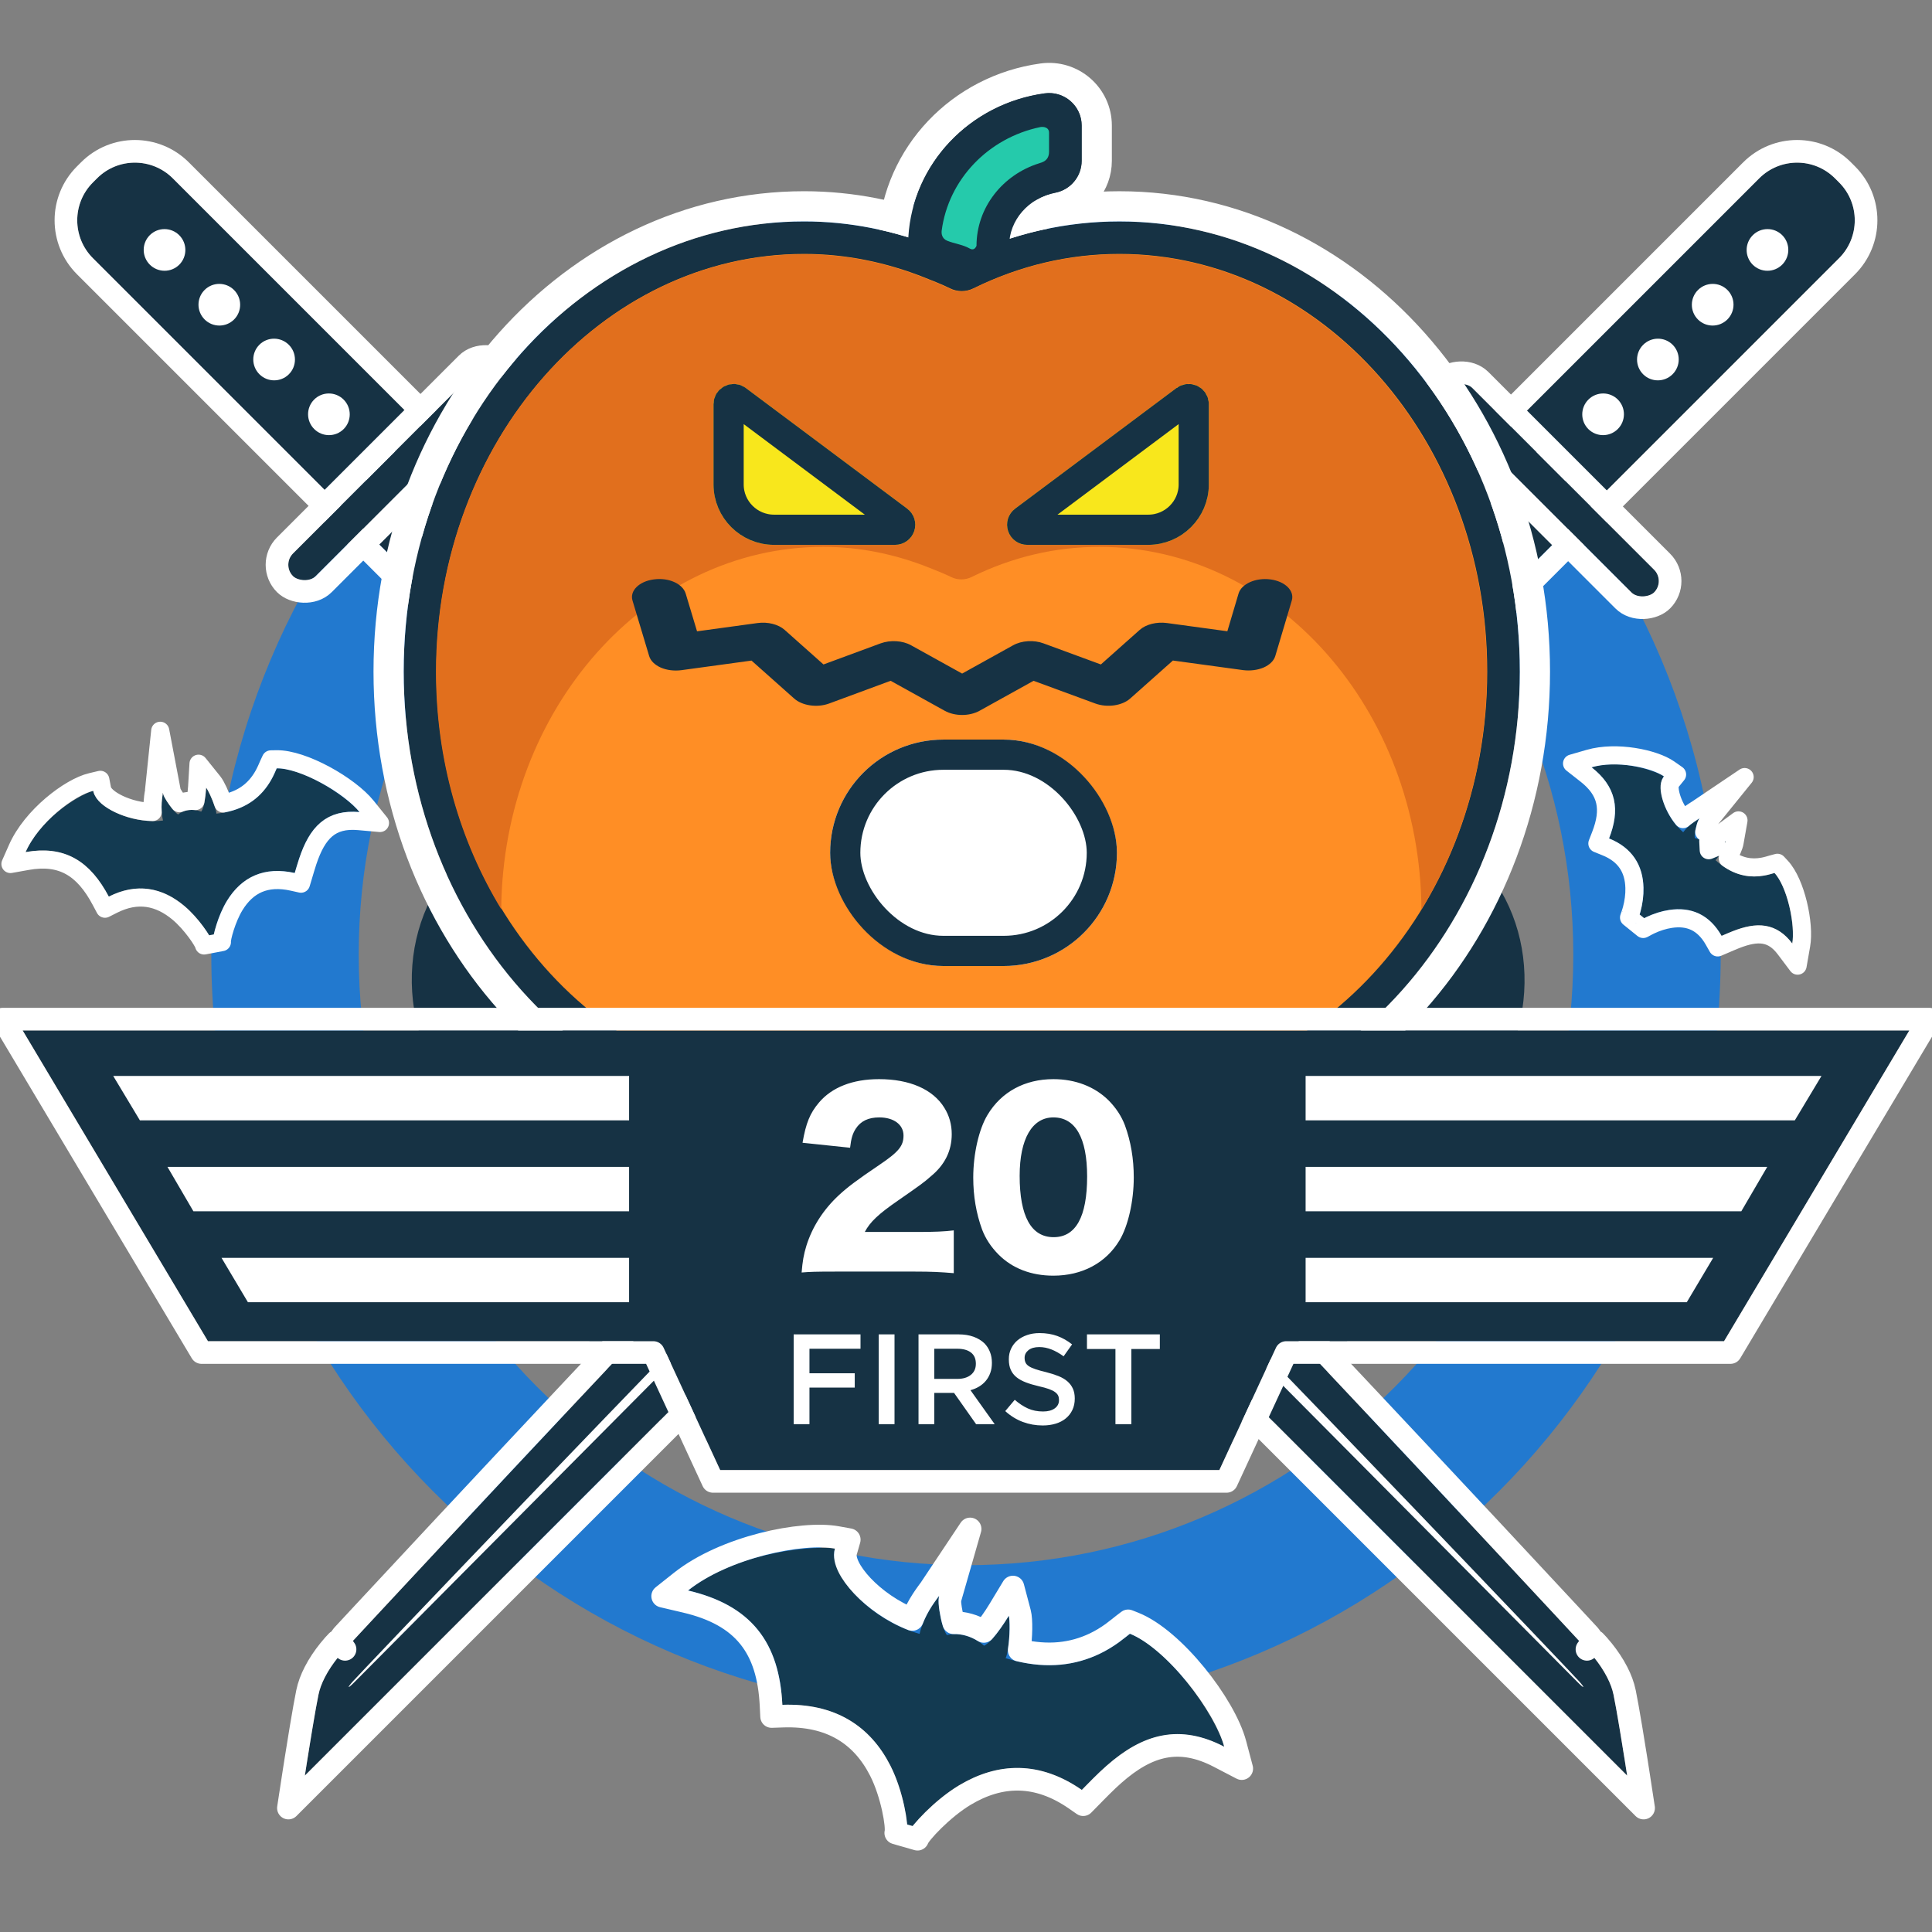 <svg xmlns="http://www.w3.org/2000/svg" width="128" height="128" viewBox="0 0 128 128" xmlns:xlink="http://www.w3.org/1999/xlink">
  <rect x="0" y="0" width="128" height="128" fill="#808080" stroke="none"/>
  <defs>
    <path id="a" d="M62.861,64.463 C61.961,64.026 60.957,64.077 60.299,64.463 C59.811,64.087 59.09,62.581 59.09,62.102 C59.016,62.334 58.481,63.494 58.537,64.886 C54.835,64.886 51.589,62.569 51.589,61 C50.481,61.111 45.525,62.824 43,66.352 C47.667,66.124 49.891,68.374 51.094,71.91 C58.658,69.452 61.407,77.414 61.407,78 C61.407,77.473 64.421,69.383 71.721,71.862 C72.993,69.526 74.946,65.481 80,66.509 C78.942,64.741 74.8,61.323 71.93,61.036 C71.409,61.737 69.519,64.974 64.463,64.862 C64.559,64.242 64.104,62.462 63.89,62.103 C63.753,62.606 63.321,64.057 62.861,64.463 Z"/>
    <path id="b" d="M111.977,12.022 C111.673,11.638 111.228,11.458 110.867,11.504 C110.729,11.231 110.713,10.387 110.807,10.165 C110.729,10.258 110.269,10.687 110.02,11.344 C108.416,10.595 107.466,8.864 107.774,8.137 C107.272,7.965 104.788,7.756 103,8.88 C105.067,9.718 105.588,11.21 105.414,13.092 C109.174,13.484 108.799,17.729 108.684,18 C108.788,17.756 111.685,14.617 114.36,17.243 C115.371,16.418 117.013,14.939 119,16.438 C118.89,15.404 117.767,12.983 116.58,12.269 C116.216,12.488 114.761,13.606 112.592,12.531 C112.756,12.264 112.909,11.347 112.887,11.137 C112.729,11.342 112.256,11.927 111.977,12.022 Z"/>
    <path id="c" d="M13.221,10.229 C12.841,9.729 12.285,9.496 11.833,9.555 C11.662,9.2 11.641,8.103 11.759,7.815 C11.662,7.935 11.087,8.493 10.775,9.347 C8.77,8.373 7.582,6.124 7.968,5.179 C7.34,4.954 4.235,4.682 2,6.143 C4.584,7.233 5.235,9.174 5.017,11.62 C9.718,12.129 9.249,17.647 9.105,18 C9.235,17.683 12.856,13.602 16.2,17.016 C17.463,15.943 19.516,14.02 22,15.969 C21.862,14.626 20.459,11.478 18.975,10.55 C18.52,10.835 16.701,12.288 13.99,10.89 C14.195,10.543 14.386,9.351 14.358,9.078 C14.161,9.345 13.57,10.105 13.221,10.229 Z"/>
    <path id="d" d="M5.12,3.553 C5.12,1.591 6.707,0 8.664,0 L9.059,0 C11.016,0 12.603,1.59 12.603,3.553 L12.603,47.784 L5.12,47.784 L5.12,3.553 Z"/>
    <path id="e" d="M0,0 L6.302,0 C6.302,0 6.165,16.61 5.504,42.956 C4.843,69.302 4.032,90.533 4.032,90.533 C4.032,90.533 4.032,92.57 3.151,93.904 C2.27,95.239 0,98.332 0,98.332 L0,0 Z"/>
    <rect id="f" width="17.723" height="1.975" y="47.389" rx=".987"/>
    <path id="g" d="M5.12,3.553 C5.12,1.591 6.707,0 8.664,0 L9.059,0 C11.016,0 12.603,1.59 12.603,3.553 L12.603,47.784 L5.12,47.784 L5.12,3.553 Z"/>
    <path id="h" d="M0,0 L6.302,0 C6.302,0 6.165,16.61 5.504,42.956 C4.843,69.302 4.032,90.533 4.032,90.533 C4.032,90.533 4.032,92.57 3.151,93.904 C2.27,95.239 0,98.332 0,98.332 L0,0 Z"/>
    <rect id="i" width="17.723" height="1.975" y="47.389" rx=".987"/>
    <rect id="j" width="19.149" height="2.126" x=".461" y=".654" rx="1.063"/>
    <rect id="k" width="19.149" height="2.126" x=".536" y=".361" rx="1.063"/>
    <path id="l" d="M44.92,4.6 C44.92,5.63 44.189,6.516 43.175,6.714 C41.394,7.061 40.114,8.543 40.114,10.234 L40.114,10.598 C40.114,12.152 38.513,13.195 37.085,12.571 C36.475,12.304 35.808,12.075 35.005,11.848 C34.029,11.572 33.376,10.656 33.437,9.647 C33.729,4.783 37.531,0.81 42.464,0.132 C43.763,-0.046 44.92,0.959 44.92,2.266 L44.92,4.6 Z"/>
    <path id="m" d="M36.976,11.031 C40.294,9.43 43.812,8.616 47.42,8.616 C62.118,8.616 73.95,22.051 73.95,38.44 C73.95,54.829 62.118,68.265 47.42,68.265 L26.533,68.265 C11.835,68.265 0.003,54.83 0.003,38.44 C0.003,22.051 11.835,8.615 26.533,8.615 C29.524,8.615 32.481,9.203 35.362,10.352 C36.235,10.7 36.592,10.848 36.976,11.031 Z"/>
    <rect id="n" width="19" height="15" x="28.257" y="42.946" rx="7.5"/>
    <path id="o" d="M41.314,30.044 C40.738,30.044 40.228,29.677 40.046,29.133 C39.863,28.589 40.051,27.989 40.512,27.645 L51.206,19.651 C51.611,19.346 52.155,19.302 52.606,19.524 C53.059,19.751 53.345,20.211 53.345,20.716 L53.345,26.046 C53.345,28.25 51.546,30.044 49.334,30.044 L41.314,30.044 Z M32.56,30.044 L24.539,30.044 C22.328,30.044 20.529,28.25 20.529,26.046 L20.529,20.716 C20.529,20.211 20.815,19.751 21.268,19.524 C21.718,19.302 22.262,19.346 22.667,19.651 L33.361,27.645 C33.822,27.989 34.01,28.589 33.827,29.133 C33.646,29.677 33.135,30.044 32.56,30.044 Z"/>
    <path id="p" d="M84.736,83.858 L114.223,83.858 L126.5,63.27 L1.5,63.27 L13.777,83.858 L43.764,83.858 L47.713,92.395 L80.787,92.395 L84.736,83.858 Z"/>
  </defs>
  <g fill="none" fill-rule="evenodd">
    <rect width="128" height="128"/>
    <g transform="translate(0 5)">
      <g fill-rule="nonzero" transform="translate(1 8.034)">
        <path fill="#2279CF" d="M63,90.664 C85.211,90.664 103.234,72.563 103.234,50.215 C103.234,27.866 85.211,9.766 63,9.766 C40.789,9.766 22.766,27.866 22.766,50.215 C22.766,72.563 40.789,90.664 63,90.664 Z M63,100.429 C35.386,100.429 13,77.947 13,50.215 C13,22.482 35.386,0 63,0 C90.614,0 113,22.482 113,50.215 C113,77.947 90.614,100.429 63,100.429 Z"/>
        <g transform="translate(0 30.966)" stroke-linecap="round" stroke-linejoin="round">
          <g transform="rotate(16 61.5 69.5)">
            <use fill="#133A51" fill-rule="evenodd" xlink:href="#a"/>
            <path stroke="#FFFFFF" stroke-width="1.5" d="M62.583,63.556 C62.774,63.162 63,62.518 63.166,61.907 L63.628,60.199 L64.534,61.719 C64.777,62.127 65.072,63.236 65.18,64.105 C67.148,64.019 68.664,63.37 69.854,62.322 C70.207,62.01 70.512,61.679 70.795,61.32 C70.961,61.109 71.368,60.535 71.329,60.588 L71.582,60.248 L72.005,60.29 C74.811,60.57 79.259,63.809 80.644,66.124 L81.516,67.583 L79.85,67.244 C76.96,66.656 75.097,67.759 73.483,70.284 C73.289,70.586 73.101,70.905 72.894,71.277 C72.813,71.422 72.732,71.569 72.629,71.759 C72.502,71.994 72.434,72.121 72.379,72.221 L72.077,72.776 L71.48,72.573 C68.567,71.583 66.237,72.328 64.374,74.317 C63.173,75.599 62.157,77.631 62.157,78 L60.657,78 C60.657,77.572 59.715,75.59 58.538,74.324 C56.719,72.367 54.363,71.636 51.326,72.623 L50.623,72.851 L50.384,72.151 C49.153,68.537 47,66.907 43.037,67.101 L41.488,67.177 L42.39,65.916 C44.55,62.898 49.166,60.49 51.514,60.254 L52.339,60.171 L52.339,61 C52.339,62.129 54.999,63.838 57.809,64.102 C57.854,63.615 57.955,63.137 58.098,62.665 C58.191,62.357 58.4,61.796 58.376,61.874 L59.84,57.281 L59.84,62.102 C59.84,62.31 60.207,63.096 60.506,63.557 C61.146,63.355 61.882,63.352 62.583,63.556 Z"/>
          </g>
          <g transform="rotate(16 111 13)">
            <use fill="#133A51" fill-rule="evenodd" xlink:href="#b"/>
            <path stroke="#FFFFFF" stroke-width="1.2" d="M112.013,11.239 C112.173,11.352 112.321,11.49 112.447,11.65 L111.977,12.022 L111.783,11.454 C111.81,11.445 111.9,11.36 112.013,11.239 Z M112.013,11.239 C112.136,11.107 112.287,10.933 112.411,10.771 L113.326,9.58 L113.483,11.074 C113.508,11.304 113.442,11.781 113.338,12.198 C114.238,12.52 115.014,12.43 115.728,12.075 C115.835,12.022 115.934,11.966 116.039,11.901 C116.084,11.874 116.238,11.775 116.271,11.755 L116.58,11.569 L116.889,11.755 C118.121,12.496 119.445,14.959 119.597,16.374 L119.744,17.75 L118.639,16.917 C117.529,16.08 116.584,16.269 115.331,17.231 C115.236,17.303 115.14,17.38 115.027,17.472 C114.968,17.52 114.772,17.681 114.739,17.708 L114.323,18.047 L113.94,17.671 C112.952,16.702 111.913,16.588 110.806,17.092 C110.387,17.282 109.984,17.553 109.634,17.861 C109.419,18.049 109.224,18.265 109.236,18.234 L108.132,17.766 C108.127,17.777 108.156,17.484 108.151,17.184 C108.143,16.711 108.073,16.222 107.93,15.772 C107.553,14.579 106.752,13.835 105.352,13.689 L104.762,13.627 L104.816,13.037 C104.986,11.2 104.423,10.104 102.775,9.436 L101.689,8.995 L102.681,8.372 C104.278,7.368 106.834,7.18 107.969,7.57 L108.578,7.779 L108.326,8.372 C108.164,8.755 108.811,9.845 109.77,10.509 C109.793,10.472 109.817,10.436 109.841,10.399 C110.022,10.132 110.665,9.401 110.348,9.779 L112.927,6.708 L111.36,10.4 C111.34,10.445 111.342,10.718 111.358,10.942 C111.587,10.996 111.81,11.097 112.013,11.239 Z"/>
          </g>
          <g transform="rotate(-33 12 11.5)">
            <use fill="#133A51" fill-rule="evenodd" xlink:href="#c"/>
            <path stroke="#FFFFFF" stroke-width="1.2" d="M13.281,9.435 C13.457,9.25 13.685,8.979 13.876,8.721 L14.798,7.472 L14.955,9.017 C14.986,9.322 14.883,10.023 14.736,10.574 C15.958,11.071 17.007,10.96 17.969,10.463 C18.106,10.392 18.234,10.317 18.368,10.231 C18.426,10.193 18.618,10.066 18.657,10.041 L18.975,9.842 L19.293,10.041 C20.786,10.974 22.414,14.124 22.597,15.907 L22.741,17.313 L21.63,16.441 C20.182,15.306 18.942,15.565 17.331,16.85 C17.212,16.945 17.091,17.046 16.948,17.167 C16.874,17.229 16.629,17.438 16.588,17.473 L16.162,17.835 L15.771,17.436 C14.491,16.129 13.136,15.974 11.703,16.651 C10.767,17.094 9.741,18.029 9.661,18.227 L8.55,17.773 C8.649,17.53 8.626,16.101 8.304,15.043 C7.813,13.428 6.762,12.412 4.953,12.216 L4.368,12.153 L4.42,11.566 C4.639,9.098 3.895,7.594 1.767,6.696 L0.728,6.258 L1.672,5.641 C3.631,4.36 6.787,4.119 8.17,4.614 L8.76,4.825 L8.523,5.405 C8.27,6.025 9.182,7.607 10.507,8.5 C10.558,8.408 10.613,8.318 10.67,8.229 C10.8,8.029 10.937,7.848 11.083,7.675 C11.158,7.587 11.296,7.434 11.292,7.438 L13.859,4.26 L12.315,8.042 C12.272,8.147 12.274,8.634 12.311,8.977 C12.653,9.041 12.988,9.2 13.281,9.435 Z"/>
          </g>
        </g>
        <path fill="#163244" d="M61.572,57.869 L61.588,71.63 C61.588,71.63 61.9,77.089 54.559,81.346 C48.916,84.617 41.829,82.421 38.317,76.312 C36.392,72.962 35.922,68.768 37.042,65.229 C33.43,64.433 30.048,61.928 28.122,58.578 C24.61,52.469 26.26,45.207 31.903,41.935 C39.439,37.566 44.559,40.83 44.559,40.83 L55.9,47.686 C55.631,48.48 55.485,49.33 55.485,50.215 C55.485,51.084 55.626,51.92 55.886,52.701 C55.07,52.235 54.037,52.204 53.165,52.709 C51.857,53.468 51.409,55.147 52.164,56.461 C52.919,57.774 54.591,58.224 55.899,57.466 C56.741,56.978 57.227,56.108 57.265,55.2 C58.348,56.52 59.853,57.479 61.572,57.869 Z M70.651,47.558 L81.728,40.86 C81.728,40.86 86.849,37.597 94.385,41.966 C100.027,45.238 101.677,52.5 98.165,58.609 C96.239,61.958 92.858,64.464 89.245,65.26 C90.365,68.799 89.896,72.993 87.97,76.343 C84.458,82.452 77.371,84.648 71.729,81.376 C64.387,77.12 64.699,71.661 64.699,71.661 L64.715,57.932 C66.417,57.619 67.926,56.751 69.051,55.523 C69.17,56.322 69.637,57.061 70.388,57.497 C71.696,58.255 73.368,57.805 74.123,56.491 C74.878,55.178 74.43,53.498 73.122,52.74 C72.372,52.305 71.503,52.268 70.755,52.563 C70.986,51.821 71.11,51.033 71.11,50.215 C71.11,49.282 70.948,48.387 70.651,47.558 Z M57.332,45.149 L46.016,38.862 C46.016,38.862 40.642,36.04 40.642,27.301 C40.642,20.758 46.079,15.692 53.103,15.692 C56.954,15.692 60.806,17.381 63.298,20.125 C65.79,17.381 69.642,15.692 73.493,15.692 C80.517,15.692 85.954,20.758 85.954,27.301 C85.954,35.814 81.091,38.273 81.091,38.273 L69.243,45.124 C68.162,43.852 66.684,42.931 65.001,42.556 C65.63,42.052 66.032,41.277 66.032,40.407 C66.032,38.89 64.808,37.661 63.298,37.661 C61.788,37.661 60.564,38.89 60.564,40.407 C60.564,41.277 60.966,42.052 61.595,42.556 C59.901,42.934 58.415,43.864 57.332,45.149 Z M63.298,54.53 C60.925,54.53 59.001,52.598 59.001,50.215 C59.001,47.831 60.925,45.899 63.298,45.899 C65.671,45.899 67.595,47.831 67.595,50.215 C67.595,52.598 65.671,54.53 63.298,54.53 Z"/>
      </g>
      <g transform="rotate(-45 15.968 6.576)">
        <use fill="#163244" xlink:href="#d"/>
        <path stroke="#FFFFFF" stroke-width="1.5" d="M4.37,3.553 C4.37,1.177 6.292,-0.75 8.664,-0.75 L9.059,-0.75 C11.431,-0.75 13.353,1.176 13.353,3.553 L13.353,48.534 L4.37,48.534 L4.37,3.553 Z"/>
        <path fill="#FFFFFF" d="M8.862,7.898 C8.1,7.898 7.483,7.279 7.483,6.516 C7.483,5.753 8.1,5.134 8.862,5.134 C9.623,5.134 10.24,5.753 10.24,6.516 C10.24,7.279 9.623,7.898 8.862,7.898 Z M8.862,13.032 C8.1,13.032 7.483,12.413 7.483,11.65 C7.483,10.886 8.1,10.268 8.862,10.268 C9.623,10.268 10.24,10.886 10.24,11.65 C10.24,12.413 9.623,13.032 8.862,13.032 Z M8.862,18.166 C8.1,18.166 7.483,17.547 7.483,16.784 C7.483,16.02 8.1,15.401 8.862,15.401 C9.623,15.401 10.24,16.02 10.24,16.784 C10.24,17.547 9.623,18.166 8.862,18.166 Z M8.862,23.3 C8.1,23.3 7.483,22.681 7.483,21.917 C7.483,21.154 8.1,20.535 8.862,20.535 C9.623,20.535 10.24,21.154 10.24,21.917 C10.24,22.681 9.623,23.3 8.862,23.3 Z M8.862,28.433 C8.1,28.433 7.483,27.815 7.483,27.051 C7.483,26.288 8.1,25.669 8.862,25.669 C9.623,25.669 10.24,26.288 10.24,27.051 C10.24,27.815 9.623,28.433 8.862,28.433 Z M8.862,33.567 C8.1,33.567 7.483,32.948 7.483,32.185 C7.483,31.422 8.1,30.803 8.862,30.803 C9.623,30.803 10.24,31.422 10.24,32.185 C10.24,32.948 9.623,33.567 8.862,33.567 Z M8.862,38.701 C8.1,38.701 7.483,38.082 7.483,37.319 C7.483,36.555 8.1,35.937 8.862,35.937 C9.623,35.937 10.24,36.555 10.24,37.319 C10.24,38.082 9.623,38.701 8.862,38.701 Z M8.862,43.835 C8.1,43.835 7.483,43.216 7.483,42.453 C7.483,41.689 8.1,41.07 8.862,41.07 C9.623,41.07 10.24,41.689 10.24,42.453 C10.24,43.216 9.623,43.835 8.862,43.835 Z"/>
        <g transform="translate(5.908 48.179)">
          <g stroke-linecap="round" stroke-linejoin="round">
            <use fill="#163244" xlink:href="#e"/>
            <path stroke="#FFFFFF" stroke-width="1.5" d="M-0.75,-0.75 L7.058,-0.75 L7.052,0.006 C7.05,0.136 7.048,0.393 7.044,0.773 C7.038,1.405 7.03,2.154 7.02,3.016 C6.991,5.478 6.952,8.351 6.9,11.61 C6.754,20.919 6.543,31.446 6.254,42.975 C6.154,46.95 6.048,50.947 5.935,54.948 C5.683,63.927 5.412,72.528 5.142,80.45 C5.047,83.223 4.959,85.713 4.88,87.882 C4.853,88.642 4.828,89.307 4.807,89.873 C4.794,90.212 4.786,90.444 4.032,90.533 L4.782,90.533 C4.782,90.699 4.769,90.972 4.732,91.317 C4.67,91.892 4.559,92.469 4.383,93.015 C4.228,93.498 4.029,93.936 3.777,94.318 C3.48,94.767 3.018,95.43 2.43,96.253 C2.394,96.304 2.394,96.304 2.357,96.355 C1.974,96.892 1.563,97.461 1.153,98.025 C0.906,98.364 0.714,98.626 0.605,98.776 L-0.75,100.622 L-0.75,-0.75 Z"/>
          </g>
          <path fill="#FFFFFF" d="M2.363,0 L3.491,0 C3.491,0 3.345,15.817 3.097,40.576 C2.85,65.335 2.2,91.112 2.165,91.686 C2.13,92.26 2.055,92.292 2.055,91.67 C2.055,90.469 2.363,0 2.363,0 Z"/>
        </g>
        <g>
          <use fill="#163244" xlink:href="#f"/>
          <rect width="19.223" height="3.475" x="-.75" y="46.639" stroke="#FFFFFF" stroke-width="1.5" rx="1.737"/>
        </g>
      </g>
      <g transform="scale(-1 1) rotate(-45 -48.032 161.086)">
        <use fill="#163244" xlink:href="#g"/>
        <path stroke="#FFFFFF" stroke-width="1.5" d="M4.37,3.553 C4.37,1.177 6.292,-0.75 8.664,-0.75 L9.059,-0.75 C11.431,-0.75 13.353,1.176 13.353,3.553 L13.353,48.534 L4.37,48.534 L4.37,3.553 Z"/>
        <path fill="#FFFFFF" d="M8.862,7.898 C8.1,7.898 7.483,7.279 7.483,6.516 C7.483,5.753 8.1,5.134 8.862,5.134 C9.623,5.134 10.24,5.753 10.24,6.516 C10.24,7.279 9.623,7.898 8.862,7.898 Z M8.862,13.032 C8.1,13.032 7.483,12.413 7.483,11.65 C7.483,10.886 8.1,10.268 8.862,10.268 C9.623,10.268 10.24,10.886 10.24,11.65 C10.24,12.413 9.623,13.032 8.862,13.032 Z M8.862,18.166 C8.1,18.166 7.483,17.547 7.483,16.784 C7.483,16.02 8.1,15.401 8.862,15.401 C9.623,15.401 10.24,16.02 10.24,16.784 C10.24,17.547 9.623,18.166 8.862,18.166 Z M8.862,23.3 C8.1,23.3 7.483,22.681 7.483,21.917 C7.483,21.154 8.1,20.535 8.862,20.535 C9.623,20.535 10.24,21.154 10.24,21.917 C10.24,22.681 9.623,23.3 8.862,23.3 Z M8.862,28.433 C8.1,28.433 7.483,27.815 7.483,27.051 C7.483,26.288 8.1,25.669 8.862,25.669 C9.623,25.669 10.24,26.288 10.24,27.051 C10.24,27.815 9.623,28.433 8.862,28.433 Z M8.862,33.567 C8.1,33.567 7.483,32.948 7.483,32.185 C7.483,31.422 8.1,30.803 8.862,30.803 C9.623,30.803 10.24,31.422 10.24,32.185 C10.24,32.948 9.623,33.567 8.862,33.567 Z M8.862,38.701 C8.1,38.701 7.483,38.082 7.483,37.319 C7.483,36.555 8.1,35.937 8.862,35.937 C9.623,35.937 10.24,36.555 10.24,37.319 C10.24,38.082 9.623,38.701 8.862,38.701 Z M8.862,43.835 C8.1,43.835 7.483,43.216 7.483,42.453 C7.483,41.689 8.1,41.07 8.862,41.07 C9.623,41.07 10.24,41.689 10.24,42.453 C10.24,43.216 9.623,43.835 8.862,43.835 Z"/>
        <g transform="translate(5.908 48.179)">
          <g stroke-linecap="round" stroke-linejoin="round">
            <use fill="#163244" xlink:href="#h"/>
            <path stroke="#FFFFFF" stroke-width="1.5" d="M-0.75,-0.75 L7.058,-0.75 L7.052,0.006 C7.05,0.136 7.048,0.393 7.044,0.773 C7.038,1.405 7.03,2.154 7.02,3.016 C6.991,5.478 6.952,8.351 6.9,11.61 C6.754,20.919 6.543,31.446 6.254,42.975 C6.154,46.95 6.048,50.947 5.935,54.948 C5.683,63.927 5.412,72.528 5.142,80.45 C5.047,83.223 4.959,85.713 4.88,87.882 C4.853,88.642 4.828,89.307 4.807,89.873 C4.794,90.212 4.786,90.444 4.032,90.533 L4.782,90.533 C4.782,90.699 4.769,90.972 4.732,91.317 C4.67,91.892 4.559,92.469 4.383,93.015 C4.228,93.498 4.029,93.936 3.777,94.318 C3.48,94.767 3.018,95.43 2.43,96.253 C2.394,96.304 2.394,96.304 2.357,96.355 C1.974,96.892 1.563,97.461 1.153,98.025 C0.906,98.364 0.714,98.626 0.605,98.776 L-0.75,100.622 L-0.75,-0.75 Z"/>
          </g>
          <path fill="#FFFFFF" d="M2.363,0 L3.491,0 C3.491,0 3.345,15.817 3.097,40.576 C2.85,65.335 2.2,91.112 2.165,91.686 C2.13,92.26 2.055,92.292 2.055,91.67 C2.055,90.469 2.363,0 2.363,0 Z"/>
        </g>
        <g>
          <use fill="#163244" xlink:href="#i"/>
          <rect width="19.223" height="3.475" x="-.75" y="46.639" stroke="#FFFFFF" stroke-width="1.5" rx="1.737"/>
        </g>
      </g>
      <g transform="translate(18 1)">
        <g transform="matrix(-1 0 0 1 94 16.615)">
          <g transform="rotate(-45 19.442 6.82)">
            <use fill="#163244" xlink:href="#j"/>
            <rect width="20.649" height="3.626" x="-.289" y="-.096" stroke="#FFFFFF" stroke-width="1.5" rx="1.813"/>
          </g>
          <g transform="scale(-1 1) rotate(-45 -28.967 120.9)">
            <use fill="#163244" xlink:href="#k"/>
            <rect width="20.649" height="3.626" x="-.214" y="-.389" stroke="#FFFFFF" stroke-width="1.5" rx="1.813"/>
          </g>
        </g>
        <g transform="translate(8.743 .054)">
          <g fill-rule="nonzero">
            <use fill="#163244" fill-rule="evenodd" xlink:href="#l"/>
            <path stroke="#FFFFFF" stroke-width="2" d="M45.92,4.6 C45.92,6.109 44.849,7.406 43.366,7.695 C42.048,7.952 41.114,9.029 41.114,10.234 L41.114,10.598 C41.114,12.875 38.772,14.4 36.684,13.487 C36.13,13.245 35.509,13.029 34.733,12.81 C33.305,12.407 32.35,11.066 32.439,9.587 C32.759,4.254 36.914,-0.114 42.328,-0.858 C44.227,-1.119 45.92,0.352 45.92,2.266 L45.92,4.6 Z"/>
          </g>
          <g fill-rule="nonzero">
            <use fill="#163244" fill-rule="evenodd" xlink:href="#m"/>
            <path stroke="#FFFFFF" stroke-width="2" d="M36.969,9.929 C40.298,8.396 43.817,7.616 47.42,7.616 C62.658,7.616 74.95,21.477 74.95,38.44 C74.95,55.403 62.658,69.265 47.42,69.265 L26.533,69.265 C11.295,69.265 -0.997,55.403 -0.997,38.44 C-0.997,21.477 11.295,7.615 26.533,7.615 C29.64,7.615 32.723,8.223 35.732,9.423 C36.328,9.66 36.685,9.806 36.969,9.929 Z"/>
          </g>
          <path fill="#163244" fill-rule="nonzero" d="M44.92,4.6 C44.92,5.63 44.189,6.516 43.175,6.714 C41.394,7.061 40.114,8.543 40.114,10.234 L40.114,10.598 C40.114,12.152 38.513,13.195 37.085,12.571 C36.475,12.304 35.808,12.075 35.005,11.848 C34.029,11.572 33.376,10.656 33.437,9.647 C33.729,4.783 37.531,0.81 42.464,0.132 C43.763,-0.046 44.92,0.959 44.92,2.266 L44.92,4.6 Z"/>
          <path fill="#FF8E25" fill-rule="nonzero" d="M47.42,66.111 L26.533,66.111 C13.095,66.111 2.164,53.698 2.164,38.44 C2.164,23.183 13.095,10.769 26.533,10.769 C29.284,10.769 31.969,11.319 34.551,12.348 C34.556,12.35 34.561,12.352 34.566,12.355 C35.115,12.574 35.665,12.786 36.203,13.051 C36.689,13.291 37.264,13.291 37.75,13.051 C40.825,11.538 44.078,10.769 47.42,10.769 C60.857,10.769 71.789,23.183 71.789,38.44 C71.789,53.698 60.857,66.111 47.42,66.111 Z"/>
          <use fill="#FFFFFF" xlink:href="#n"/>
          <rect width="17" height="13" x="29.257" y="43.946" stroke="#163244" stroke-width="2" rx="6.5"/>
          <path fill="#E16F1D" fill-rule="nonzero" d="M6.465,54.181 C3.74,49.714 2.142,44.296 2.142,38.463 C2.142,23.205 13.074,10.792 26.511,10.792 C29.262,10.792 31.948,11.342 34.529,12.37 C34.534,12.373 34.539,12.375 34.544,12.377 C35.093,12.596 35.643,12.809 36.181,13.074 C36.668,13.313 37.242,13.313 37.728,13.074 C40.804,11.561 44.057,10.792 47.399,10.792 C60.836,10.792 71.767,23.205 71.767,38.463 C71.767,44.305 70.165,49.73 67.432,54.201 C67.334,40.935 57.8,30.176 46.094,30.176 C43.168,30.176 40.319,30.85 37.626,32.175 C37.2,32.385 36.697,32.385 36.271,32.175 C35.8,31.943 35.318,31.757 34.838,31.565 C34.833,31.563 34.829,31.561 34.824,31.559 C32.564,30.658 30.213,30.176 27.803,30.176 C16.103,30.176 6.573,40.924 6.465,54.181 Z"/>
          <path fill="#25CAAB" fill-rule="nonzero" d="M42.759,3.998 C42.759,3.465 42.759,3.046 42.759,2.739 C42.759,2.366 42.369,2.326 42.178,2.366 C38.734,3.082 36.093,5.831 35.646,9.226 C35.623,9.407 35.646,9.749 36.013,9.897 C36.502,10.095 37.039,10.147 37.505,10.412 C37.701,10.523 37.85,10.464 37.953,10.234 C37.953,7.685 39.696,5.518 42.1,4.767 C42.315,4.7 42.759,4.592 42.759,3.998 Z"/>
          <g fill-rule="nonzero">
            <use fill="#F8E71C" fill-rule="evenodd" xlink:href="#o"/>
            <path stroke="#163244" stroke-width="2" d="M41.314,29.044 L49.334,29.044 C50.994,29.044 52.345,27.697 52.345,26.046 L52.345,20.716 C52.345,20.591 52.274,20.476 52.163,20.421 C52.046,20.363 51.906,20.375 51.805,20.451 L41.11,28.447 C40.995,28.532 40.949,28.68 40.995,28.816 C41.04,28.952 41.168,29.044 41.314,29.044 Z M32.56,29.044 C32.705,29.044 32.833,28.952 32.879,28.814 C32.924,28.68 32.878,28.532 32.762,28.446 L22.066,20.45 C21.967,20.375 21.827,20.363 21.715,20.419 C21.6,20.476 21.529,20.591 21.529,20.716 L21.529,26.046 C21.529,27.697 22.879,29.044 24.539,29.044 L32.56,29.044 Z"/>
          </g>
          <path fill="#163244" fill-rule="nonzero" d="M57.425,32.333 C56.453,32.205 55.507,32.626 55.314,33.271 L54.572,35.769 L50.57,35.223 C49.887,35.132 49.182,35.308 48.766,35.678 L46.192,37.968 L42.398,36.573 C41.753,36.331 40.942,36.383 40.373,36.701 L37.001,38.572 L33.621,36.699 C33.053,36.382 32.246,36.335 31.593,36.573 L27.815,37.968 L25.244,35.68 C24.828,35.309 24.125,35.13 23.44,35.225 L19.438,35.773 L18.685,33.269 C18.49,32.625 17.558,32.194 16.572,32.334 C15.598,32.462 14.967,33.089 15.162,33.734 L16.267,37.414 C16.36,37.725 16.637,37.999 17.035,38.175 C17.434,38.349 17.923,38.407 18.392,38.348 L23.046,37.711 L25.874,40.227 C26.413,40.703 27.399,40.847 28.19,40.555 L32.263,39.05 L35.848,41.037 C36.181,41.222 36.592,41.315 37.001,41.315 C37.411,41.315 37.82,41.222 38.154,41.037 L41.733,39.051 L45.822,40.555 C46.609,40.844 47.599,40.703 48.134,40.226 L50.965,37.708 L55.622,38.344 C56.088,38.403 56.578,38.342 56.98,38.169 C57.378,37.994 57.656,37.719 57.748,37.408 L58.842,33.732 C59.033,33.086 58.399,32.461 57.425,32.333 Z"/>
        </g>
      </g>
      <g stroke-linecap="round" stroke-linejoin="round">
        <use fill="#163244" xlink:href="#p"/>
        <path stroke="#FFFFFF" stroke-width="1.5" d="M85.215,84.608 L81.266,93.145 L47.234,93.145 L43.285,84.608 L13.351,84.608 L0.18,62.52 L127.82,62.52 L114.649,84.608 L85.215,84.608 Z"/>
      </g>
      <path fill="#FFFFFF" d="M60.625 79.246C61.69 79.246 62.32 79.276 63.19 79.351L63.19 76.516C62.605 76.591 61.915 76.621 60.79 76.621L57.295 76.621C57.64 75.961 58.195 75.436 59.5 74.536 61.03 73.471 61.18 73.366 61.675 72.931 62.605 72.166 63.055 71.236 63.055 70.141 63.055 69.496 62.89 68.911 62.56 68.386 61.81 67.171 60.265 66.496 58.24 66.496 56.485 66.496 55.12 67.036 54.265 68.041 53.665 68.746 53.395 69.406 53.17 70.711L56.32 71.041C56.395 70.411 56.485 70.111 56.695 69.781 57.025 69.271 57.535 69.031 58.255 69.031 59.215 69.031 59.86 69.511 59.86 70.231 59.86 70.921 59.545 71.311 58.255 72.181 56.725 73.216 56.155 73.651 55.585 74.176 54.535 75.151 53.815 76.291 53.425 77.536 53.245 78.121 53.17 78.571 53.11 79.306 53.665 79.261 54.01 79.246 55.36 79.246L60.625 79.246zM69.79 79.516C68.32 79.516 67.075 79.036 66.16 78.121 65.665 77.626 65.29 77.056 65.065 76.456 64.675 75.391 64.48 74.236 64.48 73.021 64.48 71.446 64.855 69.811 65.425 68.866 66.34 67.336 67.9 66.496 69.79 66.496 71.245 66.496 72.52 66.991 73.435 67.891 73.93 68.386 74.305 68.956 74.53 69.556 74.92 70.621 75.115 71.776 75.115 73.006 75.115 74.581 74.74 76.231 74.17 77.176 73.27 78.676 71.695 79.516 69.79 79.516zM69.79 69.031C68.38 69.031 67.555 70.456 67.555 72.901 67.555 75.586 68.32 76.966 69.805 76.966 71.275 76.966 72.025 75.616 72.025 72.946 72.025 70.381 71.245 69.031 69.79 69.031zM41.679 66.283L7.5 66.283 9.268 69.226 41.679 69.226 41.679 66.283zM41.679 72.309L11.095 72.309 12.814 75.252 41.679 75.252 41.679 72.309zM41.679 78.335L14.676 78.335 16.426 81.277 41.679 81.277 41.679 78.335z"/>
      <path fill="#FFFFFF" d="M120.679,66.283 L86.5,66.283 L88.268,69.226 L120.679,69.226 L120.679,66.283 Z M120.679,72.309 L90.095,72.309 L91.814,75.252 L120.679,75.252 L120.679,72.309 Z M120.679,78.335 L93.676,78.335 L95.426,81.277 L120.679,81.277 L120.679,78.335 Z" transform="matrix(-1 0 0 1 207.179 0)"/>
      <g fill="#FFFFFF" transform="translate(52.5 82.356)">
        <path d="M0.083,1.05 L4.511,1.05 L4.511,2.002 L1.129,2.002 L1.129,3.626 L4.129,3.626 L4.129,4.577 L1.129,4.577 L1.129,7 L0.083,7 L0.083,1.05 Z M5.718,1.05 L6.764,1.05 L6.764,7 L5.718,7 L5.718,1.05 Z M10.929,3.999 C11.303,3.999 11.6,3.91 11.822,3.732 C12.043,3.553 12.153,3.311 12.153,3.005 L12.153,2.988 C12.153,2.665 12.045,2.42 11.83,2.253 C11.615,2.086 11.312,2.002 10.921,2.002 L9.399,2.002 L9.399,3.999 L10.929,3.999 Z M8.354,1.05 L11.005,1.05 C11.38,1.05 11.711,1.102 12,1.207 C12.289,1.312 12.53,1.458 12.723,1.645 C12.881,1.809 13.003,1.999 13.088,2.215 C13.173,2.43 13.216,2.668 13.216,2.929 L13.216,2.946 C13.216,3.189 13.18,3.409 13.109,3.604 C13.038,3.8 12.941,3.973 12.816,4.123 C12.691,4.273 12.543,4.4 12.37,4.505 C12.197,4.61 12.006,4.691 11.796,4.747 L13.402,7 L12.17,7 L10.708,4.926 L9.399,4.926 L9.399,7 L8.354,7 L8.354,1.05 Z M16.581,7.085 C16.122,7.085 15.683,7.007 15.264,6.851 C14.845,6.695 14.457,6.456 14.1,6.133 L14.729,5.385 C15.018,5.634 15.309,5.826 15.604,5.959 C15.899,6.092 16.233,6.159 16.607,6.159 C16.93,6.159 17.186,6.091 17.376,5.955 C17.566,5.818 17.661,5.637 17.661,5.41 L17.661,5.394 C17.661,5.286 17.643,5.191 17.606,5.109 C17.569,5.027 17.501,4.949 17.402,4.875 C17.303,4.801 17.167,4.733 16.994,4.671 C16.821,4.609 16.596,4.546 16.318,4.484 C16.001,4.41 15.719,4.327 15.472,4.233 C15.226,4.14 15.019,4.026 14.852,3.893 C14.685,3.76 14.557,3.597 14.469,3.405 C14.381,3.212 14.338,2.98 14.338,2.708 L14.338,2.691 C14.338,2.435 14.388,2.202 14.491,1.989 C14.593,1.777 14.733,1.595 14.911,1.445 C15.09,1.295 15.304,1.178 15.553,1.093 C15.802,1.007 16.074,0.965 16.369,0.965 C16.805,0.965 17.198,1.029 17.546,1.156 C17.895,1.284 18.222,1.469 18.528,1.713 L17.967,2.503 C17.695,2.305 17.426,2.154 17.16,2.049 C16.893,1.944 16.624,1.891 16.352,1.891 C16.046,1.891 15.808,1.959 15.638,2.095 C15.468,2.232 15.383,2.399 15.383,2.597 L15.383,2.614 C15.383,2.727 15.403,2.828 15.443,2.916 C15.482,3.004 15.554,3.083 15.659,3.154 C15.764,3.225 15.909,3.291 16.093,3.353 C16.277,3.416 16.511,3.481 16.794,3.549 C17.106,3.628 17.382,3.716 17.623,3.812 C17.864,3.909 18.063,4.026 18.222,4.165 C18.381,4.304 18.501,4.466 18.583,4.65 C18.665,4.834 18.706,5.048 18.706,5.292 L18.706,5.309 C18.706,5.586 18.654,5.835 18.549,6.056 C18.444,6.278 18.299,6.464 18.111,6.617 C17.924,6.771 17.701,6.887 17.44,6.966 C17.179,7.045 16.893,7.085 16.581,7.085 Z M21.401,2.019 L19.514,2.019 L19.514,1.05 L24.342,1.05 L24.342,2.019 L22.455,2.019 L22.455,7 L21.401,7 L21.401,2.019 Z"/>
      </g>
    </g>
  </g>
</svg>
